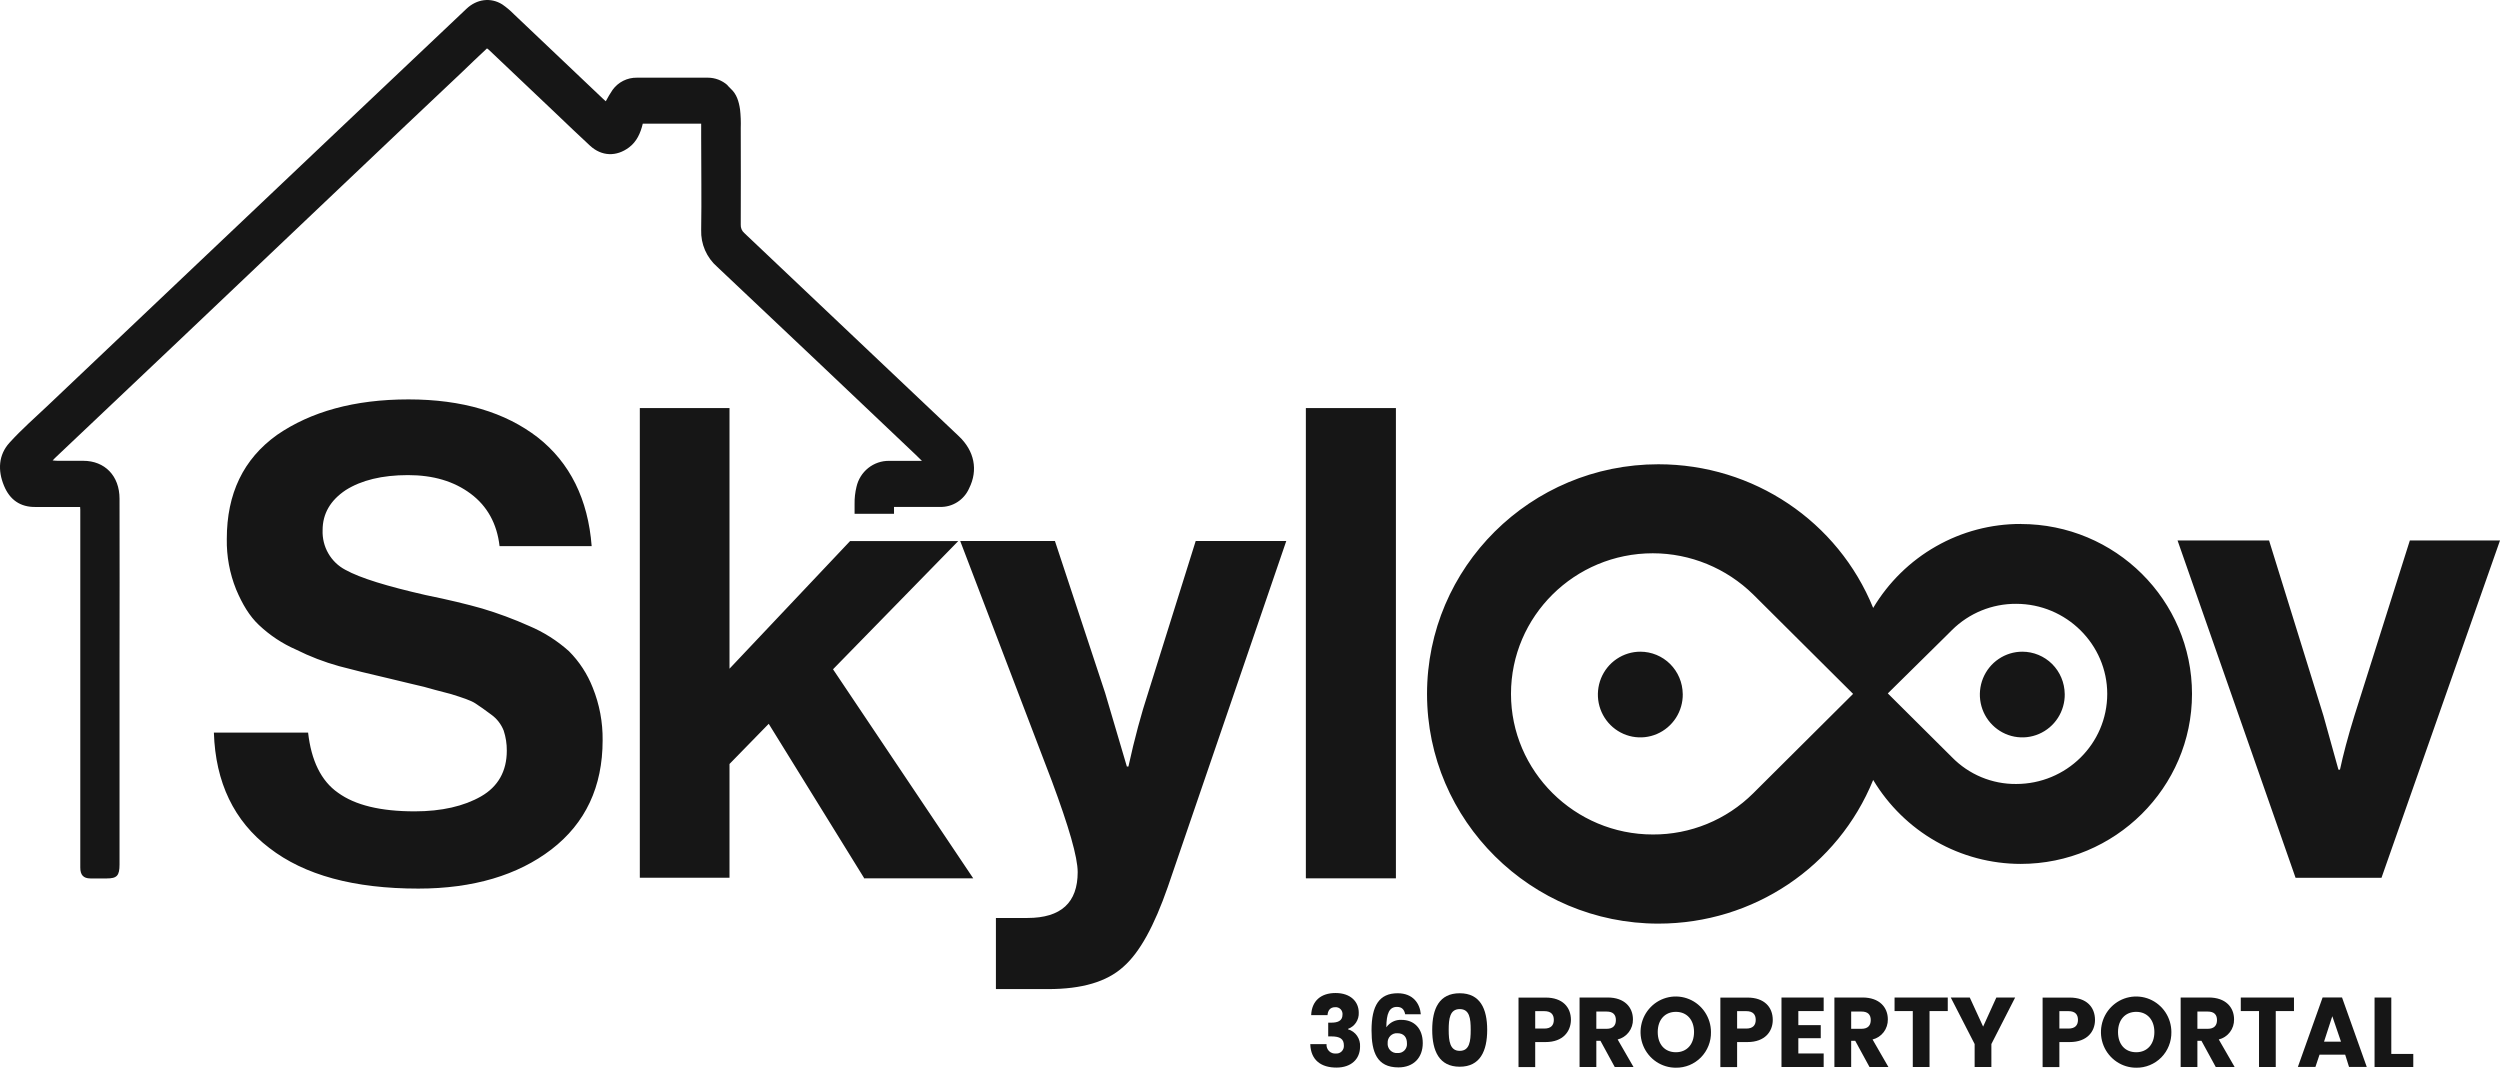 <svg width="96" height="41" viewBox="0 0 96 41" fill="none" xmlns="http://www.w3.org/2000/svg">
<path d="M88.15 33.708L83.618 20.754H87.132L89.219 27.479L89.796 29.555H89.855C89.974 29 90.153 28.309 90.411 27.479L92.538 20.754H96L91.449 33.708H88.15ZM50.145 33.708V15.671H53.603V33.729H50.149L50.145 33.708ZM38.243 37.959V35.25H39.455C40.748 35.25 41.383 34.657 41.383 33.49C41.383 32.916 41.045 31.75 40.39 29.989L36.872 20.774H40.509L42.437 26.608L43.272 29.436H43.331C43.569 28.348 43.828 27.399 44.087 26.608L45.915 20.774H49.393L44.842 34.063C44.325 35.546 43.769 36.574 43.133 37.128C42.499 37.702 41.543 37.981 40.25 37.981H38.245L38.243 37.959ZM33.176 33.708L29.519 27.794L28.013 29.337V33.706H24.569V15.671H28.013V25.678L32.644 20.776H36.798L31.988 25.7L37.373 33.729H33.175L33.176 33.708ZM16.064 34.122C13.599 34.122 11.691 33.608 10.34 32.56C8.989 31.532 8.273 30.049 8.213 28.131H11.831C11.95 29.196 12.327 29.989 12.984 30.444C13.639 30.919 14.613 31.156 15.925 31.156C16.958 31.156 17.812 30.958 18.469 30.583C19.126 30.208 19.461 29.614 19.461 28.827C19.464 28.565 19.423 28.305 19.342 28.056C19.245 27.809 19.08 27.596 18.865 27.442C18.626 27.264 18.428 27.122 18.25 27.007C18.071 26.892 17.772 26.794 17.315 26.651C16.858 26.533 16.5 26.438 16.282 26.374C16.043 26.316 15.606 26.217 14.949 26.055C14.174 25.877 13.539 25.719 13.022 25.581C12.453 25.423 11.901 25.211 11.373 24.947C10.845 24.717 10.36 24.396 9.941 23.999C9.583 23.662 9.308 23.207 9.067 22.634C8.819 22.019 8.698 21.36 8.709 20.696C8.709 18.956 9.342 17.63 10.637 16.701C11.929 15.811 13.598 15.337 15.685 15.337C17.752 15.337 19.401 15.831 20.654 16.8C21.886 17.769 22.582 19.173 22.72 20.972H19.183C19.084 20.103 18.707 19.43 18.07 18.956C17.433 18.482 16.64 18.244 15.665 18.244C14.672 18.244 13.877 18.441 13.28 18.817C12.685 19.212 12.388 19.726 12.388 20.358C12.376 20.67 12.451 20.979 12.606 21.248C12.761 21.518 12.988 21.738 13.262 21.881C13.839 22.201 14.872 22.514 16.343 22.85C17.218 23.028 17.953 23.206 18.509 23.365C19.126 23.549 19.73 23.774 20.319 24.037C20.878 24.273 21.395 24.6 21.848 25.006C22.246 25.405 22.557 25.883 22.763 26.41C23.021 27.05 23.149 27.736 23.141 28.427C23.141 30.207 22.485 31.611 21.173 32.619C19.884 33.608 18.169 34.122 16.063 34.122H16.064ZM79.286 26.647C79.291 26.974 79.199 27.294 79.023 27.568C78.847 27.841 78.594 28.056 78.296 28.184C77.999 28.312 77.67 28.348 77.352 28.287C77.035 28.226 76.742 28.071 76.512 27.842C76.281 27.613 76.124 27.32 76.059 27C75.995 26.68 76.026 26.348 76.148 26.046C76.271 25.744 76.48 25.485 76.749 25.304C77.018 25.122 77.334 25.025 77.657 25.025C78.085 25.025 78.497 25.195 78.802 25.498C79.106 25.802 79.28 26.215 79.285 26.647H79.286ZM64.618 26.647C64.623 26.974 64.531 27.294 64.355 27.568C64.178 27.841 63.925 28.056 63.628 28.184C63.331 28.312 63.002 28.348 62.684 28.287C62.367 28.226 62.074 28.071 61.844 27.842C61.614 27.613 61.456 27.32 61.391 27C61.327 26.68 61.358 26.348 61.48 26.046C61.603 25.744 61.812 25.485 62.081 25.304C62.35 25.122 62.666 25.025 62.989 25.025C63.417 25.025 63.829 25.195 64.134 25.498C64.438 25.802 64.612 26.215 64.617 26.647H64.618ZM77.42 30.105C76.962 30.109 76.508 30.02 76.085 29.844C75.661 29.667 75.277 29.407 74.956 29.078L72.492 26.627L74.717 24.432L74.956 24.194C75.613 23.543 76.499 23.181 77.42 23.187C79.349 23.187 80.918 24.749 80.918 26.647C80.915 28.566 79.345 30.105 77.42 30.105ZM67.482 30.304L67.324 30.462C66.296 31.483 64.909 32.052 63.468 32.044C60.467 32.044 58.022 29.612 58.022 26.645C58.022 23.661 60.467 21.246 63.468 21.246C64.908 21.247 66.291 21.815 67.324 22.829L71.159 26.645L67.482 30.304ZM77.599 20.12C76.459 20.117 75.337 20.413 74.344 20.979C73.35 21.544 72.519 22.359 71.93 23.345C70.579 20.023 67.34 17.828 63.682 17.828C58.773 17.828 54.798 21.782 54.798 26.647C54.798 31.512 58.793 35.467 63.682 35.467C67.34 35.467 70.579 33.272 71.93 29.95C72.52 30.933 73.352 31.747 74.344 32.311C75.336 32.876 76.456 33.173 77.595 33.174C81.212 33.174 84.173 30.246 84.173 26.647C84.173 23.048 81.233 20.122 77.596 20.122L77.599 20.12Z" fill="#161616"/>
<path d="M35.402 17.697C34.946 17.697 34.544 17.697 34.142 17.697C33.851 17.693 33.568 17.79 33.34 17.972C33.112 18.154 32.953 18.409 32.889 18.695C32.837 18.908 32.812 19.127 32.816 19.347C32.816 19.474 32.816 19.602 32.816 19.729H34.33V19.466H34.541C35.059 19.466 35.578 19.466 36.096 19.466C36.331 19.473 36.563 19.408 36.762 19.281C36.961 19.154 37.118 18.971 37.214 18.753C37.566 18.05 37.418 17.315 36.82 16.751C35.848 15.832 34.877 14.913 33.906 13.992C32.131 12.31 30.355 10.629 28.579 8.947C28.534 8.908 28.498 8.858 28.475 8.803C28.452 8.748 28.442 8.687 28.445 8.627C28.449 7.389 28.449 6.151 28.445 4.914C28.453 4.675 28.444 4.435 28.417 4.197C28.372 3.894 28.285 3.609 28.065 3.411L27.942 3.286C27.941 3.28 27.939 3.274 27.935 3.27C27.727 3.086 27.461 2.984 27.185 2.983C26.275 2.983 25.366 2.983 24.456 2.983C24.275 2.98 24.096 3.021 23.934 3.102C23.772 3.183 23.631 3.302 23.524 3.45C23.429 3.591 23.341 3.738 23.262 3.889C23.228 3.859 23.195 3.83 23.165 3.802C22.022 2.717 20.88 1.634 19.739 0.55C19.6 0.408 19.448 0.28 19.285 0.168C18.843 -0.108 18.308 -0.038 17.912 0.338C16.334 1.83 14.758 3.322 13.183 4.814L7.545 10.158C5.65 11.954 3.756 13.749 1.865 15.545C1.359 16.024 0.833 16.483 0.363 17.002C-0.059 17.468 -0.091 18.062 0.152 18.648C0.377 19.2 0.786 19.473 1.355 19.468C1.746 19.468 2.137 19.468 2.529 19.468H3.077C3.077 19.528 3.083 19.554 3.083 19.574C3.083 21.305 3.083 23.035 3.083 24.764C3.083 27.615 3.083 30.466 3.083 33.316C3.083 33.601 3.205 33.73 3.47 33.732C3.681 33.732 3.893 33.732 4.104 33.732C4.489 33.732 4.59 33.625 4.59 33.199V28.19C4.59 27.309 4.59 26.428 4.59 25.546C4.59 23.415 4.598 21.284 4.59 19.152C4.59 18.27 4.022 17.696 3.199 17.695H2.221C2.164 17.695 2.107 17.688 2.021 17.681C2.083 17.619 2.12 17.575 2.158 17.543C3.721 16.061 5.285 14.581 6.849 13.101C8.723 11.325 10.596 9.547 12.467 7.766C13.51 6.777 14.553 5.787 15.596 4.797L17.726 2.785C18.042 2.474 18.373 2.169 18.701 1.858C18.729 1.879 18.748 1.892 18.767 1.908C19.619 2.718 20.473 3.527 21.327 4.337C21.769 4.757 22.207 5.181 22.655 5.593C23.102 6.006 23.669 6.025 24.154 5.661C24.45 5.439 24.597 5.112 24.682 4.75H26.925C26.925 4.941 26.925 5.107 26.925 5.273C26.925 6.46 26.944 7.646 26.925 8.831C26.916 9.098 26.967 9.364 27.074 9.61C27.181 9.855 27.34 10.072 27.541 10.247C30.084 12.646 32.624 15.05 35.16 17.46C35.236 17.53 35.303 17.595 35.402 17.697Z" fill="#161616"/>
<path d="M51.285 38.132C51.865 38.132 52.176 38.467 52.176 38.885C52.183 39.02 52.146 39.154 52.072 39.266C51.998 39.379 51.889 39.464 51.763 39.509V39.524C51.904 39.565 52.028 39.654 52.112 39.776C52.196 39.897 52.236 40.045 52.226 40.193C52.226 40.661 51.894 40.995 51.319 40.995C50.743 40.995 50.334 40.722 50.315 40.095H50.939C50.934 40.143 50.941 40.192 50.957 40.238C50.974 40.284 51 40.326 51.034 40.36C51.068 40.395 51.109 40.421 51.155 40.437C51.2 40.454 51.249 40.46 51.297 40.455C51.338 40.459 51.38 40.453 51.419 40.439C51.457 40.424 51.493 40.401 51.522 40.372C51.551 40.342 51.574 40.306 51.588 40.267C51.603 40.228 51.608 40.185 51.605 40.144C51.605 39.896 51.458 39.798 51.124 39.798H51.003V39.27H51.124C51.342 39.27 51.552 39.216 51.552 38.965C51.556 38.927 51.552 38.888 51.539 38.851C51.526 38.814 51.506 38.781 51.479 38.753C51.452 38.726 51.419 38.704 51.383 38.691C51.347 38.678 51.309 38.673 51.27 38.676C51.059 38.676 50.988 38.828 50.977 38.98H50.349C50.371 38.433 50.724 38.132 51.285 38.132Z" fill="#161616"/>
<path d="M53.958 38.947C53.922 38.764 53.831 38.665 53.642 38.665C53.351 38.665 53.239 38.912 53.235 39.448C53.301 39.355 53.389 39.28 53.49 39.23C53.592 39.18 53.705 39.157 53.818 39.163C54.295 39.163 54.634 39.483 54.634 40.056C54.634 40.608 54.288 40.988 53.698 40.988C52.87 40.988 52.667 40.395 52.667 39.567C52.667 38.616 52.961 38.141 53.671 38.141C54.261 38.141 54.525 38.535 54.559 38.947H53.958ZM53.286 40.049C53.281 40.101 53.287 40.154 53.305 40.203C53.322 40.252 53.35 40.297 53.387 40.334C53.424 40.371 53.468 40.4 53.517 40.417C53.566 40.435 53.618 40.442 53.669 40.436C53.718 40.44 53.767 40.432 53.813 40.414C53.859 40.396 53.9 40.368 53.934 40.333C53.968 40.297 53.994 40.254 54.01 40.207C54.026 40.16 54.032 40.11 54.027 40.061C54.027 39.828 53.903 39.676 53.662 39.676C53.612 39.672 53.562 39.679 53.515 39.696C53.468 39.714 53.425 39.741 53.39 39.776C53.354 39.811 53.327 39.854 53.309 39.901C53.291 39.948 53.283 39.999 53.286 40.049V40.049Z" fill="#161616"/>
<path d="M56.053 38.141C56.835 38.141 57.108 38.733 57.108 39.547C57.108 40.362 56.834 40.962 56.053 40.962C55.272 40.962 54.997 40.368 54.997 39.547C54.997 38.727 55.27 38.141 56.053 38.141ZM56.053 38.749C55.673 38.749 55.63 39.121 55.63 39.547C55.63 39.973 55.675 40.353 56.053 40.353C56.431 40.353 56.475 39.988 56.475 39.547C56.475 39.107 56.433 38.749 56.053 38.749Z" fill="#161616"/>
<path d="M59.351 40.015H58.952V40.975H58.311V38.307H59.353C60.001 38.307 60.324 38.675 60.324 39.166C60.317 39.604 60.024 40.015 59.351 40.015ZM59.302 39.497C59.558 39.497 59.667 39.368 59.667 39.163C59.667 38.958 59.561 38.828 59.302 38.828H58.952V39.497H59.302Z" fill="#161616"/>
<path d="M61.735 38.304C62.382 38.304 62.705 38.68 62.705 39.144C62.709 39.321 62.653 39.494 62.546 39.634C62.439 39.775 62.288 39.874 62.118 39.916L62.727 40.973H62.006L61.457 39.966H61.299V40.973H60.655V38.305L61.735 38.304ZM61.697 38.844H61.299V39.506H61.697C61.938 39.506 62.05 39.38 62.05 39.171C62.05 38.961 61.938 38.844 61.697 38.844V38.844Z" fill="#161616"/>
<path d="M64.355 41C64.088 41.001 63.826 40.922 63.603 40.773C63.379 40.623 63.205 40.41 63.102 40.161C62.998 39.911 62.971 39.636 63.022 39.371C63.073 39.105 63.201 38.861 63.39 38.669C63.578 38.477 63.819 38.346 64.082 38.292C64.344 38.239 64.616 38.265 64.864 38.368C65.111 38.471 65.323 38.646 65.472 38.871C65.621 39.096 65.701 39.36 65.701 39.63C65.705 39.811 65.673 39.99 65.606 40.157C65.54 40.324 65.441 40.476 65.316 40.604C65.19 40.731 65.04 40.832 64.875 40.901C64.71 40.968 64.534 41.002 64.355 41ZM64.355 40.406C64.778 40.406 65.051 40.098 65.051 39.63C65.051 39.163 64.777 38.855 64.355 38.855C63.934 38.855 63.657 39.156 63.657 39.63C63.657 40.105 63.927 40.406 64.355 40.406V40.406Z" fill="#161616"/>
<path d="M67.104 40.015H66.705V40.975H66.062V38.307H67.104C67.751 38.307 68.074 38.675 68.074 39.166C68.074 39.604 67.778 40.015 67.104 40.015ZM67.055 39.497C67.311 39.497 67.42 39.368 67.42 39.163C67.42 38.958 67.314 38.828 67.055 38.828H66.705V39.497H67.055Z" fill="#161616"/>
<path d="M70.029 38.825H69.056V39.365H69.917V39.867H69.056V40.453H70.029V40.974H68.409V38.305H70.029V38.825Z" fill="#161616"/>
<path d="M71.522 38.304C72.169 38.304 72.493 38.68 72.493 39.144C72.496 39.321 72.44 39.494 72.334 39.634C72.227 39.775 72.076 39.874 71.906 39.916L72.515 40.973H71.789L71.24 39.966H71.085V40.973H70.441V38.305L71.522 38.304ZM71.484 38.844H71.085V39.506H71.483C71.724 39.506 71.837 39.38 71.837 39.171C71.837 38.961 71.725 38.844 71.484 38.844V38.844Z" fill="#161616"/>
<path d="M72.751 38.304H74.794V38.825H74.094V40.973H73.451V38.825H72.751V38.304Z" fill="#161616"/>
<path d="M74.909 38.304H75.639L76.152 39.422L76.66 38.304H77.382L76.469 40.091V40.973H75.826V40.091L74.909 38.304Z" fill="#161616"/>
<path d="M79.478 40.015H79.08V40.975H78.436V38.307H79.478C80.125 38.307 80.448 38.675 80.448 39.166C80.448 39.604 80.151 40.015 79.478 40.015ZM79.429 39.497C79.685 39.497 79.794 39.368 79.794 39.163C79.794 38.958 79.688 38.828 79.429 38.828H79.08V39.497H79.429Z" fill="#161616"/>
<path d="M82.032 41C81.764 41.001 81.502 40.921 81.28 40.771C81.057 40.621 80.883 40.408 80.78 40.159C80.677 39.909 80.65 39.634 80.702 39.369C80.753 39.103 80.882 38.859 81.07 38.668C81.259 38.476 81.5 38.345 81.762 38.292C82.025 38.239 82.297 38.266 82.544 38.368C82.791 38.472 83.003 38.647 83.152 38.871C83.301 39.096 83.38 39.36 83.381 39.63C83.384 39.811 83.352 39.99 83.285 40.157C83.219 40.325 83.12 40.477 82.994 40.605C82.868 40.732 82.718 40.833 82.552 40.901C82.387 40.969 82.21 41.003 82.032 41ZM82.032 40.406C82.454 40.406 82.728 40.098 82.728 39.63C82.728 39.163 82.453 38.855 82.032 38.855C81.611 38.855 81.332 39.156 81.332 39.63C81.332 40.105 81.602 40.406 82.032 40.406V40.406Z" fill="#161616"/>
<path d="M84.817 38.304C85.464 38.304 85.788 38.68 85.788 39.144C85.792 39.321 85.736 39.494 85.629 39.634C85.522 39.775 85.371 39.874 85.201 39.916L85.81 40.973H85.085L84.535 39.966H84.38V40.973H83.737V38.305L84.817 38.304ZM84.779 38.844H84.38V39.506H84.779C85.02 39.506 85.133 39.38 85.133 39.171C85.133 38.961 85.02 38.844 84.779 38.844V38.844Z" fill="#161616"/>
<path d="M86.046 38.304H88.089V38.825H87.389V40.973H86.746V38.825H86.046V38.304Z" fill="#161616"/>
<path d="M90.055 40.499H89.07L88.912 40.971H88.238L89.188 38.303H89.934L90.884 40.971H90.203L90.055 40.499ZM89.56 39.022L89.243 40H89.894L89.56 39.022Z" fill="#161616"/>
<path d="M91.826 38.304V40.471H92.67V40.973H91.183V38.305L91.826 38.304Z" fill="#161616"/>
</svg>
